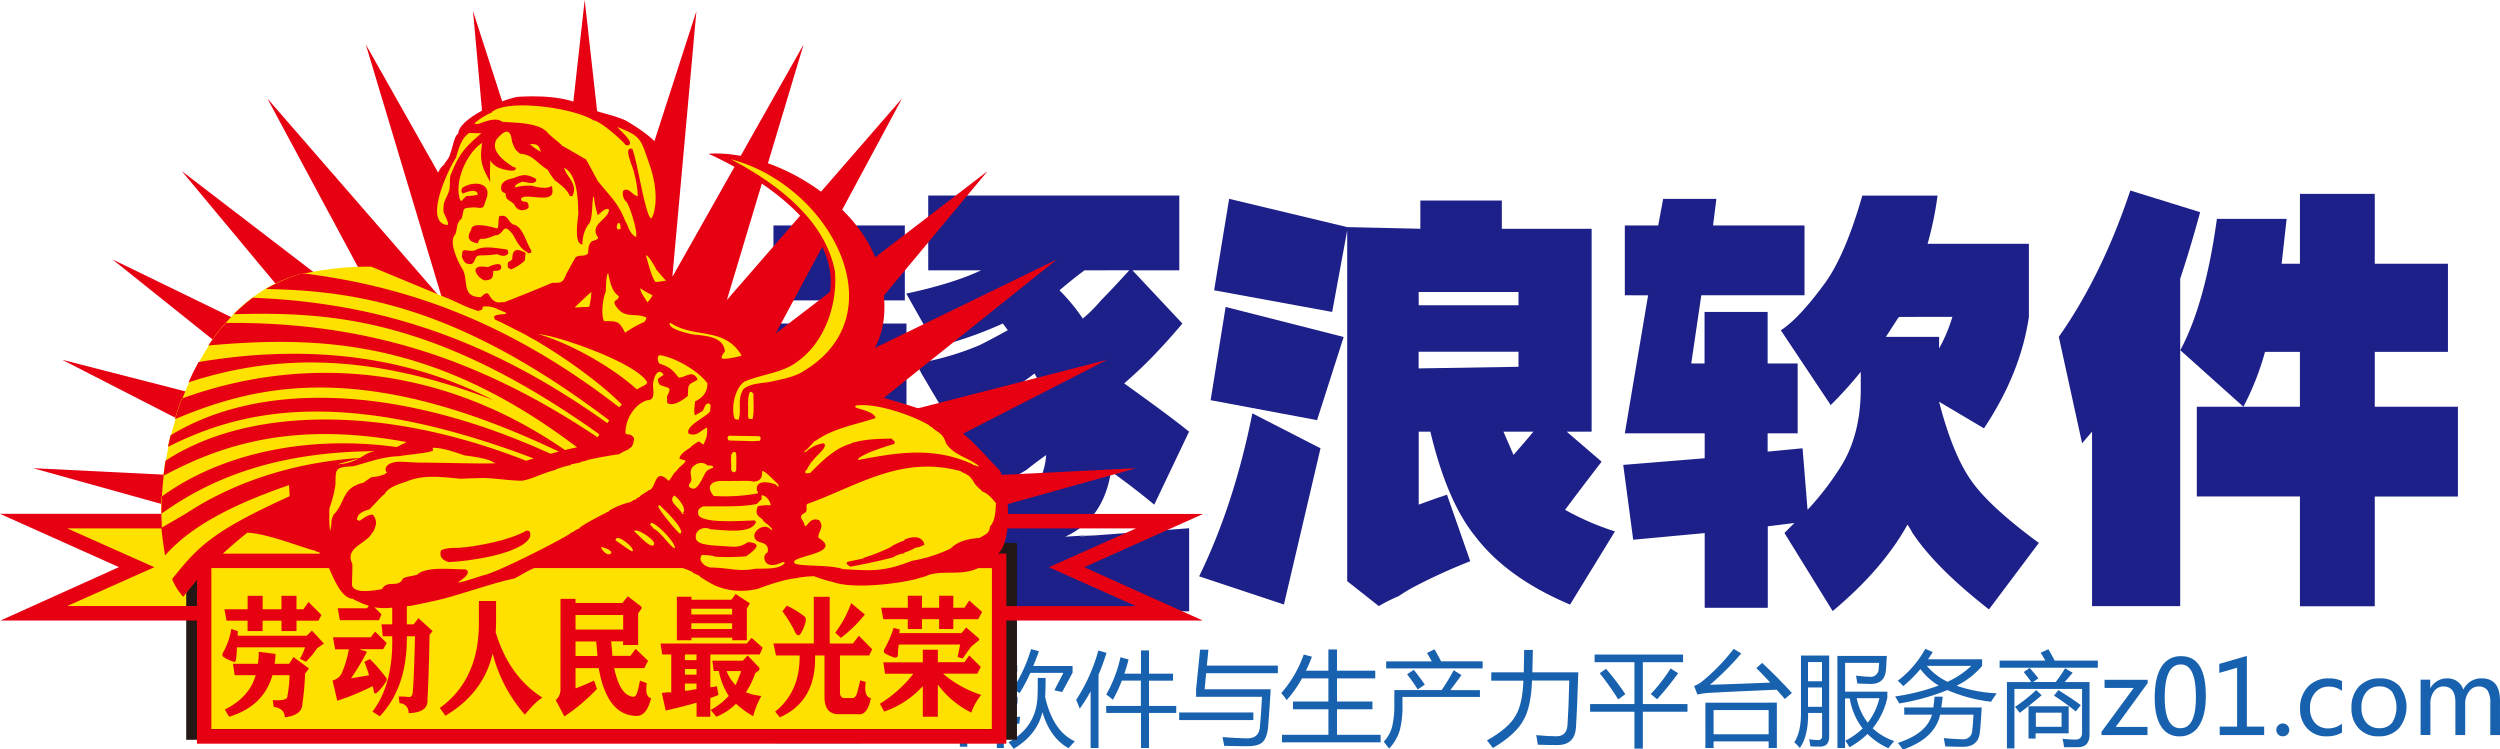 <svg xmlns="http://www.w3.org/2000/svg" viewBox="0 0 832.23 249.47"><defs><style>.cls-1{fill:#1d2088;}.cls-2{fill:#1861ae;}.cls-3,.cls-6{fill:#e60012;}.cls-3,.cls-4{fill-rule:evenodd;}.cls-4{fill:#ffe100;}.cls-5{fill:none;stroke:#231815;stroke-miterlimit:22.93;stroke-width:11.94px;}</style></defs><title>资源 8</title><g id="图层_2" data-name="图层 2"><g id="z01"><g id="css4"><path class="cls-1" d="M301.21,100H257.48V75.06h43.73Zm.55,60.89a16.51,16.51,0,0,0,5,10.52q8.3,8.3,31.55,8.3,8.3-.55,26-1.66-18.27,1.66,31.55-2.21v27.68H318.92q-19.92,0-33.21-13.28L268,203.48l-10-37.09,17.72-16.61v-15.5H257.48V107.71h44.28Zm15.5,8.3q25.45-.55,29.34-10.52a22.94,22.94,0,0,0,1.66-7.19q-3.88,2.78-6.64,5-5.54,3.32-11.07,6.09l-23.8-17.71q19.37-5,24.91-7.75a127.12,127.12,0,0,0,14.39-10,24.3,24.3,0,0,1-1.66-2.77q-6.64,5-11.07,7.75a93.15,93.15,0,0,1-17.72,7.2l-8.85-14.95L305.08,121a94.78,94.78,0,0,0,21-6.09q4.43-2.21,9.41-5l-1.66-2.21a132,132,0,0,1-22.14,7.75l-10-17.71q15.49-3.32,24.91-7.75H309V65.09h83.58V90H377l16.61,17.71q-6.09,7.2-11.62,12.73-3.32,3.32-7.75,7.2,15.49,11.08,21.59,16.05L384.24,168q-6.64-5.53-14.39-11.07Q366,181.34,338.3,181.89ZM361,90q-4.44,3.32-8.3,6.64a62.09,62.09,0,0,1,7.75,9.41,47.1,47.1,0,0,0,6.09-6.09q3.32-3.32,9.41-10Z"/><path class="cls-1" d="M399.18,191.85q11.63-23.79,17.72-54.25l22.69,11.63-12.18,52ZM408,102.18l39.3,10-8.86,27.68-35.43-6.64ZM521,169.71a88.9,88.9,0,0,0,16.61,7.19l-14.95,24.36q-21-8.86-31.55-22.7-9.42-11.62-14.95-34.87h-3.88V168q4.43-1.66,9.41-3.32l7.75,22.14a189.2,189.2,0,0,0-18.27,8.3,52.74,52.74,0,0,0-5.54,3.32,55,55,0,0,0-6.64,3.32l-10.52-8.3V76.72l-5,27.12-39.3-7.2,5-30.45,39.3,9.41,24.35.55V66.75h27.13v9.41h29.89v67.53h-8.3l11.62,10Q525.94,163.08,521,169.71Zm-48.71-68.09h33.21V97.2H472.25Zm33.21,20.48v-5H472.25v5.54Zm-1.66,29.34q3.87-4.43,6.64-7.75h-10Z"/><path class="cls-1" d="M540.89,98.3V75.06H552l1.66-8.86h17.71l-1.11,8.86h30.45V98.3H566.35L563,121h4.43V103.84h21V121h10v23.25h-10v6.09l11.63-1.11,1.66,20.48a93.89,93.89,0,0,0,11.07-14.39q6.64-10.51,6.64-26v-5.54a135.08,135.08,0,0,1-10,11.07l-16.61-24.91q6.09-3.87,14.95-16.05,6.64-9.41,12.18-28.78H645a114.24,114.24,0,0,1-3.32,16.05H675.4V105.5q-2.78,18.83-14.95,37.09l-14.95-8.86q4.43,17.16,10.52,26t22.7,21l-16.61,22.14q-17.72-13.84-25.46-25.46a28,28,0,0,0-1.66-2.77q-8.3,14.94-24.91,28.78l-16.06-26,3.32-3.32-8.86,1.11v27.12h-21V177.46l-23.8,2.21-3.32-24.91,27.12-2.21v-8.3H540.89l7.75-45.94Zm91.34,7.2-.55.55q3.32-5-3.88,6.09h17.71V116a52.82,52.82,0,0,0,4.43-10.52Z"/><path class="cls-1" d="M732.41,70.63q-3.32,12.18-6.64,22.14v109H696.43V143.69l-3.32,3.87-7.75-35.43q14.39-20.47,23.8-48.71Zm-1.11,94.65V135.39h34.32V117.13H754a90.32,90.32,0,0,1-7.19,18.27l-21-18.82q8.3-15.49,12.18-43.73H761.2l-1.66,14.94h6.09V64.54h24.91V87.79h24.36v29.34H790.54v18.27h27.68v29.89H790.54v36.53H765.63V165.28Z"/></g><g id="css3"><path class="cls-2" d="M289.2,241q-1.1,1.37-1.8,2.4a29.39,29.39,0,0,1-5.63-3.46v1.83h-8v3.46h13v2.17H258.28V245.2h13v-3.46h-8.06v-1.81a37.37,37.37,0,0,1-5.53,3.85,21.73,21.73,0,0,0-1.73-2.1,31.78,31.78,0,0,0,8.88-6.33h-8.51v-2.17H263V222h-5.6v-2.16H263v-3.6h2.5v3.6h14.29v-3.6h2.5v3.6h5.6V222h-5.6v11.16h6.53v2.17H280A24.09,24.09,0,0,0,289.2,241Zm-17.89-4.56h2.5v3.23h7.63a30,30,0,0,1-4.35-4.3h-9.18a43.73,43.73,0,0,1-4.33,4.3h7.73Zm-5.83-12.06h14.29V222H265.48Zm0,4.4h14.29v-2.33H265.48Zm0,4.43h14.29v-2.36H265.48Z"/><path class="cls-2" d="M289.73,235.17a45.52,45.52,0,0,0,5.43-13.76h-4.33v-2.2h11.83v2.2h-5.28a59.1,59.1,0,0,1-2.1,7.33h6.08v17h-2.2V243.5h-3.67v3.16h-2.2V233.46q-.88,1.83-1.9,3.51A15.35,15.35,0,0,0,289.73,235.17Zm9.43-4.3h-3.67v10.49h3.67Zm19.79,2v-1.57h-4.83v13.39h5.43v-9.6H322v13.49h-2.47v-1.5H303.82v-12h2.47v9.6h5.36V231.28h-7.23V220h2.47v8.83h4.77V216.58h2.47v12.29h4.83v-8.79h2.47v12.76Z"/><path class="cls-2" d="M327.78,232h4.06v-6.73h2.33V232h4.56v2.2h-4.56v5q2.79-.32,5.43-.65c-.11.84-.19,1.62-.23,2.33q-2.47.27-5.2.6v7.53h-2.33V241.8l-7.19.93-.3-2.5q3.87-.37,7.5-.75v-5.28h-6.56v-2.1q1.85-4.7,3.13-8.5h-3.53v-2.2h4.25q.93-3,1.45-5.33l2.67.53q-.78,2.43-1.58,4.8h6.95v2.2h-7.7Q329.39,227.94,327.78,232Zm17.69-6.33h2.6q0,3.46-.14,6.4,2.62,11.39,9.86,14.69l-2.1,2.3q-6.07-3.36-8.68-12-1.78,7.55-9.58,12.21c-.51-.73-1.08-1.47-1.7-2.2q9.1-5,9.63-14.86Q345.47,230.18,345.47,225.68Zm-8.33,3.67a49.85,49.85,0,0,0,6.09-13.26l2.63.7q-.92,2.6-1.9,4.93h13.09v2.23l-3.46,6.43-2.6-.57,3-5.8H343a59.32,59.32,0,0,1-3.57,6.73Q338.44,230.11,337.14,229.34Z"/><path class="cls-2" d="M358.23,233a57.89,57.89,0,0,0,7.4-16.46l2.73.8q-1.23,3.88-2.67,7.28V249h-2.63V230.13a49.5,49.5,0,0,1-3.63,5.78A28.82,28.82,0,0,0,358.23,233Zm10,2h11.56v-8.43h-6.34a45.07,45.07,0,0,1-3,6.4,16.24,16.24,0,0,0-2.2-1.76A44,44,0,0,0,373,218.78l2.7.77q-.65,2.48-1.4,4.7h5.53v-7.73h2.67v7.73h8v2.33h-8V235h9.06v2.33h-9.06V249h-2.67V237.34H368.26Z"/><path class="cls-2" d="M392.54,237.17h24.69v2.53H392.54Zm5.63-5.2v-2.53l1.33-13.16h2.77l-.52,5.3h23.64v2.53H401.52l-.51,5.33h22q-.4,7-.9,13-.47,3.53-2,4.77t-5,1.2q-3.28,0-7.58-.13-.2-1.13-.57-2.9,5.07.37,7.56.4,4.46.3,4.86-3.5.44-4.43.73-10.33Z"/><path class="cls-2" d="M426.76,244.6h15.46v-8.5H430.42v-2.57h11.79v-7.7h-8.79a39.83,39.83,0,0,1-5.1,7.23,18.53,18.53,0,0,0-1.8-2.33A38.77,38.77,0,0,0,434,217.88l2.73.73q-.88,2.43-2,4.66h7.48v-7.06h2.87v7.06h12.73v2.57H445.08v7.7h11.79v2.57H445.08v8.5H459.6v2.5H426.76Z"/><path class="cls-2" d="M464.17,229.71h15.76q2.25-3.31,4-6.6l2.57,1.63q-1.76,2.48-3.7,5h9.86V232H466.87v2.33a31.91,31.91,0,0,1-.9,8.79,15.24,15.24,0,0,1-3.53,6.06q-.87-1.07-1.8-2.26A11.8,11.8,0,0,0,463.4,242a30.17,30.17,0,0,0,.76-7.66Zm-2.73-9.53h15.21q-.73-1.37-1.61-2.8l2.47-1.23q1.08,1.77,2.21,4h13.84v2.36H461.44Zm7,4.26,2.2-1.47q2.07,2.6,3.67,4.93l-2.36,1.63A55.11,55.11,0,0,0,468.4,224.45Z"/><path class="cls-2" d="M496.45,223.81h10.8q.1-3.67.13-7.46h2.9q-.07,3.53-.17,7.46H525.4q-.4,13-.77,18.42-.43,5.73-6.13,5.8-2.73,0-6.6-.13c-.09-.87-.26-1.92-.5-3.17h.1q4.33.4,6.73.37,3.23-.07,3.57-3.56.4-6,.6-15H510q-.3,8.68-2.77,13.06Q504.65,244.47,497,249q-.93-1.2-2-2.53,7.23-4.06,9.49-8.19,2.35-3.75,2.63-11.69h-10.7Z"/><path class="cls-2" d="M529.33,234.37h14.76V220.45H530.83v-2.57h29.45v2.57H546.89v13.93h14.86v2.56H546.89V249.2h-2.8V236.94H529.33Zm3.2-10.26,2.1-1.47a87.46,87.46,0,0,1,6.43,8.43l-2.36,1.76A93.56,93.56,0,0,0,532.53,224.11Zm17,6.93a54.48,54.48,0,0,0,6.6-8.53l2.5,1.6a93.76,93.76,0,0,1-7,8.66Z"/><path class="cls-2" d="M586.6,220.68q5.23,4.86,9.9,10l-2.36,2q-1.33-1.56-2.7-3.08-15,.63-22.85,1.08a22.49,22.49,0,0,0-3.53.53l-1.1-2.87a9.69,9.69,0,0,0,2.76-1.57A66.58,66.58,0,0,0,577.14,216l2.5,1.53a88.88,88.88,0,0,1-10.43,10.43q10.21-.32,20.09-.73-2.28-2.48-4.63-4.83Zm4.9,13.22V249h-2.73v-2.2H570.44V249h-2.73V233.91Zm-2.73,2.47H570.44v8.06h18.32Z"/><path class="cls-2" d="M599.53,218.22h9.39v27q0,3.33-3.1,3.33-1.7,0-3.16-.1-.14-1-.4-2.37a19.27,19.27,0,0,0,2.93.27,1.21,1.21,0,0,0,1.37-1.37v-7.66h-4.66Q602,245,599.13,249a11.2,11.2,0,0,0-1.83-1.87q2.23-3.43,2.23-9.73Zm7,2.17h-4.66v6.4h4.66Zm-4.66,14.89h4.66v-6.43h-4.66Zm9.79-16.92h16.46q-.17,2.7-.27,4.26-.27,5.16-5.26,5.06l-4.3-.13q-.2-1.3-.43-2.63,2.47.3,4.43.37a2.66,2.66,0,0,0,3.1-2.73q.1-.87.17-1.9H614.22v9.6h14.06v2a24.35,24.35,0,0,1-4.88,10.18,19.93,19.93,0,0,0,7.15,4.25q-1.13,1.33-1.93,2.4a24.18,24.18,0,0,1-6.95-4.76,27.75,27.75,0,0,1-6,4.43q-.63-1.1-1.37-2.2a23.17,23.17,0,0,0,5.75-4.06,22.31,22.31,0,0,1-4.28-10h-1.57V249h-2.53Zm14,14.06h-7.58a19.7,19.7,0,0,0,3.68,8.16A21.07,21.07,0,0,0,625.64,232.41Z"/><path class="cls-2" d="M640.9,216l2.5,1.07q-.75,1.23-1.57,2.4h18v2.23a27,27,0,0,1-8.48,6.58,48.06,48.06,0,0,0,13.34,2.52q-1.07,1.5-1.87,2.8a50.44,50.44,0,0,1-14.56-3.88,73.21,73.21,0,0,1-16,4.45q-.57-1-1.37-2.33a71.13,71.13,0,0,0,14.49-3.63,20.51,20.51,0,0,1-6.08-5.48,46.13,46.13,0,0,1-5.71,5.68q-1-1.07-1.83-1.8A33.16,33.16,0,0,0,640.9,216Zm-7,19.52h9.7q.23-1.62.4-3.6h2.7q-.21,2-.45,3.6h13.44q-.33,6-.63,8.36-.53,4.7-5.6,4.73-2,0-5.9-.13-.2-1.23-.5-2.76,3.83.33,6.33.37a2.88,2.88,0,0,0,3.13-2.86q.3-2.5.43-5.33H645.85q-1.77,8-12.41,11.63-.77-1.1-1.63-2.23,9.56-3.1,11.33-9.39h-9.23Zm22.39-13.86H641.42a20.85,20.85,0,0,0,6.9,5.3A29.16,29.16,0,0,0,656.29,221.61Z"/><path class="cls-2" d="M665.66,219.92h15.21q-.64-1.18-1.55-2.63l2.57-1.17q1,1.72,2.1,3.8h14.36v2.36H665.66Zm2.43,7.13h8.09q-1.15-1.68-2.5-3.33l2-1.37q1.6,1.87,2.9,3.46l-1.8,1.23h7.56a43.31,43.31,0,0,0,3.1-4.56l2.53,1.47q-1.58,1.88-2.67,3.1h8.29V244.5q0,4.2-3.83,4.23-2.07,0-4.66,0a25.4,25.4,0,0,0-.5-2.8q2.63.26,4.33.27,2.17,0,2.17-2.4V229.34H670.59v19.79h-2.5Zm9.76,2.67,1.8,1.73q-3.9,3.33-7.3,5.86a22.5,22.5,0,0,0-1.57-2A53.34,53.34,0,0,0,677.85,229.71Zm-2.57,16.13V235.11h13.36v9h-11v1.77Zm11-3.9v-4.7h-8.56v4.7Zm-2.53-10.39,1.47-1.83q4.94,3.1,7.46,5l-1.67,2.1A84.84,84.84,0,0,0,683.71,231.54Z"/><path class="cls-2" d="M714.88,244.69H699.58V243.6L710.3,229h-9.71v-2.7h14.36v1.07L704.3,242h10.58Z"/><path class="cls-2" d="M717.29,232.29q0-6.83,2.26-10.34a7.34,7.34,0,0,1,6.56-3.51q8.19,0,8.19,13.22,0,6.53-2.31,10a7.35,7.35,0,0,1-6.47,3.46,6.88,6.88,0,0,1-6.09-3.28Q717.29,238.56,717.29,232.29Zm3.33-.15q0,10.28,5.21,10.28T731,232q0-10.81-5-10.81Q720.62,221.16,720.62,232.14Z"/><path class="cls-2" d="M753.72,244.69H738.93v-2.81h5.78V222.28L738.78,224v-3l9.18-2.66v23.54h5.76Z"/><path class="cls-2" d="M757.77,243a2.06,2.06,0,0,1,.61-1.52,2.16,2.16,0,0,1,3.7,1.52,2,2,0,0,1-.61,1.49,2.11,2.11,0,0,1-1.57.62,2.1,2.1,0,0,1-2.13-2.12Z"/><path class="cls-2" d="M779.64,243.85a9.75,9.75,0,0,1-5.1,1.27,8.44,8.44,0,0,1-6.43-2.57,9.27,9.27,0,0,1-2.43-6.65,10.19,10.19,0,0,1,2.62-7.3,9.21,9.21,0,0,1,7-2.77,9.59,9.59,0,0,1,4.33.9V230a7.14,7.14,0,0,0-4.33-1.43,5.86,5.86,0,0,0-4.55,1.94,7.41,7.41,0,0,0-1.76,5.17,7.08,7.08,0,0,0,1.66,5,5.79,5.79,0,0,0,4.47,1.8,7.42,7.42,0,0,0,4.5-1.57Z"/><path class="cls-2" d="M782.79,235.67a9.94,9.94,0,0,1,2.55-7.2,9.16,9.16,0,0,1,6.91-2.64,8.43,8.43,0,0,1,6.5,2.54,11.37,11.37,0,0,1-.16,14.07,8.8,8.8,0,0,1-6.75,2.68,8.67,8.67,0,0,1-6.6-2.6A9.54,9.54,0,0,1,782.79,235.67Zm3.33-.1a7.33,7.33,0,0,0,1.61,5,5.46,5.46,0,0,0,4.32,1.83,5.18,5.18,0,0,0,4.26-1.79,9.79,9.79,0,0,0,0-10.3,5.18,5.18,0,0,0-4.26-1.8,5.38,5.38,0,0,0-4.34,1.88A7.75,7.75,0,0,0,786.12,235.57Z"/><path class="cls-2" d="M832.23,244.69H829V234.11a7.52,7.52,0,0,0-.93-4.29,3.53,3.53,0,0,0-3.07-1.29,3.78,3.78,0,0,0-3.08,1.68,6.37,6.37,0,0,0-1.28,4v10.49h-3.26V233.77q0-5.25-4-5.25a3.73,3.73,0,0,0-3.09,1.6,6.51,6.51,0,0,0-1.23,4.08v10.48h-3.26V226.26H809v2.92H809a6.28,6.28,0,0,1,5.75-3.35,5.45,5.45,0,0,1,3.26,1,5.23,5.23,0,0,1,2,2.75,6.59,6.59,0,0,1,6.13-3.76q6.08,0,6.08,7.5Z"/></g><polygon class="cls-3" points="157.46 3.71 184.79 88.29 194.64 0 204.5 88.29 231.83 3.71 223.82 92.18 267.52 14.78 241.97 99.87 300.28 32.77 258.22 111.03 328.77 56.96 271.91 125.21 351.85 86.35 282.49 141.85 368.58 119.77 289.52 160.27 378.29 155.85 291.61 180.03 204.92 204.2 201.72 184.5 201.65 184.04 201.31 183.15 201.15 182.72 200.65 181.92 200.4 181.53 199.74 180.85 199.42 180.51 198.64 179.98 198.26 179.71 197.39 179.34 196.97 179.16 196.04 178.97 195.59 178.88 194.64 178.88 193.7 178.88 193.24 178.97 192.32 179.16 191.89 179.34 191.02 179.71 190.64 179.98 189.86 180.51 189.54 180.85 188.88 181.53 188.64 181.92 188.13 182.72 187.97 183.15 187.63 184.04 187.56 184.5 184.36 204.2 97.68 180.03 10.99 155.85 99.76 160.27 20.7 119.77 106.8 141.85 37.43 86.35 117.37 125.21 60.51 56.96 131.06 111.03 89 32.78 147.31 99.87 121.76 14.78 165.46 92.18 157.46 3.71"/><polygon class="cls-4" points="11.07 173.49 85.59 173.49 85.59 204.15 11.07 204.15 45.5 188.82 11.07 173.49"/><rect class="cls-5" x="67.96" y="186.7" width="264.61" height="53.6"/><path class="cls-4" d="M68.18,176.43,332.35,186.7a.22.22,0,0,1,.22.21V242.5a.22.22,0,0,1-.22.21H68.18a.22.22,0,0,1-.22-.21V186.91C68,186.79,68.05,176.43,68.18,176.43Z"/><path class="cls-4" d="M101.61,91a99.1,99.1,0,0,1,22-2.22l35.92,14.89s-.49-1.84.43-2.5,3.25-.15,3.78.1,11.66,4,11.6,4.88c0,.51-3.47,1-6.33.9a24,24,0,0,1-3.71-.64c12.7,6.85,44.46,22.08,45.12,27.54.84,6.94-7.36,13-7.36,13l-16.61,4.42s-13.88,5.47-17.46,5.47H135.35l-11.57,7.78-9.67,8.62-2.31,7.57a14.93,14.93,0,0,1-6.73-2.31c-4-2.31-15.77-3.58-15.77-3.58L78.15,178.1S67.22,188,66,189.67s-5,8.62-5,8.62c-4.46-5.61-6.84-14.52-7.25-24.8,0-.8,0-1.62,0-2.44,0-2.42.08-4.9.26-7.43.21-3,.55-6.15,1.05-9.27a109.13,109.13,0,0,1,6.54-23.89C68.78,112.7,81.71,95.12,101.61,91Z"/><path class="cls-4" d="M182.91,114.52a18,18,0,0,0-4.44-.62c-.78-.39-1-.47-1.13-1.48-4.44-1.27-7.61-5.2-12.24-6.89l.07,0,.34-.12,2.17-.6-2.17.6-.41.15.41-.15,2.17-.6.36-2.05-.36,2.05.36-2.05-2.9-1.57,2.9,1.57-2.9-1.57h-4.34s-.15,2.9-3.53.73c-8.91-3.47-8.57-10.49-12.43-19.58-.14-1.52-6.57-12.82-2.63-10.85,0-1.81-.62-4.2,2.31-4.2,0-2.51,1.52-10.67,3.61-11.68.71-1.42,1.92-2.23,2.19-4,.72-1.39,1.27-5.88,2.66-6.51,0-4.9,13.92-11.15,19.32-12,7.11-.39,15.77.55,22,4.27,4.32,1.89,8.77,1.68,13.08,3.61,2,1.12,3.91,2.25,5.86,3.43v.18C225.5,52.75,219.95,63,218,74.48c-.3,5.71-2,8,.22,13.44h.3c0,.72,2.91,3.4,3.71,4.2l.89,2a25,25,0,0,0-3.09.65,2.7,2.7,0,0,0,.59,2.84c1.39,3.35,2,9.17,5.68,10.4,1.66,0,4.62,1.49,6.81,2,.92-.91,8.16,2.42,9.13,2.66v.18c3.42,1.66,4.92,3.78,7.64,5.81v.18c2.31.35,8.75,1.29,10.06,3.52,9.33-3.12,15.34-15.68,16.92-24.57,5-28.23-38.15-45.73-37.73-45.75,22.33-1.48,47.75,18.49,52.64,41.14,3.07,14.23-3.14,25.08-17.72,34.69.59,1.86.52.63,2.45,1.71,9.6,2.5,24,6.14,33.34,9.43,2.76,1.61,4.66,2.24,7.1,4.68,5.48,3.42,9.12,8.6,13.76,13.24,3.34,5.73,4.75,23-.75,26.84-1.37,1.65-5.62,4.58-7.87,5-4.43,2.21-8.08-.59-13,.89-.41.41-6,1.69-6,2.13a24,24,0,0,0-4.74,1.24c-1.72.3-3.43.59-5.15.95-4.35-.26-11.84,0-15.69-1.89a50.32,50.32,0,0,1-6.51-2,40.31,40.31,0,0,0-13.38,2.21v.18c-5.94,1.58-12.5,3.15-18.41,1v-.18c-2.23-1.11-3.8-1.12-6-2.53v-.18c-.83-.41-1.6-.77-2.37-1.12v-.18c-5.81-2.9-9.78-2.13-16.28-2.13-11.38,0-23-1.1-34.41-1-2.94.45-6.28,2.82-9.06,4.2-9.34,1.75-27.7,9.8-37.94,9.8-6.75,1.15-9.83.44-15.45-2.37v-.18c-6.07,0-5.67-14.08-8.61-15v-.24A10.52,10.52,0,0,0,108,182v-.18c-5.4-1.35-18.17-7-25.16-7.37-7.46,6-15.89,16.17-21.88,24.2a20.24,20.24,0,0,1-3.67-5.95c8.78-10.91,13.28-15.82,39.13-27.58l-.2-3.7C71,170.17,60.94,178.21,54.94,184.88a66.19,66.19,0,0,1-1.08-8c15.59-12.9,38.43-22.54,65.81-24.36l3.38-1.93,1.31-.2h-.07l0-.13c-34.6.33-55.69,10.16-70.64,20.8,0-1.86,0-3.77.14-5.72,18-13.17,46.11-20.82,78.21-16.45,1.29-.67,2.32-1.22,3.33-1.64-39.71-7.44-63.64,2-81,11.2q.29-2.47.7-5c26.06-17.22,70.7-19.46,120,0l2.55-.76c-65.26-24.82-98.94-15.31-121.72-3.88.26-1.28.55-2.56.86-3.84,29-17.74,74.91-17.34,126.44,6.15l2.75-.72c-63.67-30.41-99.51-22.82-127.73-10.79q1-3.47,2.3-6.87c35.54-13,82.34-14,127.51,17.15q2-.49,4-.93c-47.53-36-85.83-37.14-122.68-33.89a69.73,69.73,0,0,1,5.75-7.58c47-.45,85,12.05,123.83,38.09.17-.32.37-.66.59-1-55-39.18-90.26-40.77-121.72-40a56.23,56.23,0,0,1,6.31-5.48c44.68,1.74,81.12,15.39,118,41.72.25-.32.49-.62.71-.89C152.45,101.76,118.39,96.7,88.53,96.16A48.75,48.75,0,0,1,100.83,91c39.93,4.93,72.8,19.52,105.22,44.72.28-.31.58-.62.87-.92C195.62,125.33,189.76,119.45,182.91,114.52Z"/><path class="cls-6" d="M164.15,133.19c-28.9-14.93-62.19-18.73-98.06-12.67q-1.81,3.29-3.34,6.76C90.65,118.16,122.2,117,164.15,133.19Z"/><path class="cls-6" d="M223,91.23a10.43,10.43,0,0,0,.77.89,1,1,0,0,0-.41-.89Z"/><path class="cls-6" d="M400.53,171.08H335.58c-.05-5.75-1.16-11.69-2.81-14.51-4.64-4.64-9.56-10.84-15-14.26-2.44-2.44-4.34-3.07-7.1-4.68-9.38-3.28-18.63-5.9-28.23-8.4-1.93-1.08-1.86.15-2.45-1.71,14.58-9.6,16.2-22,13.12-36.22-4.89-22.65-34.9-41.6-57.23-40.12-.42,0,45.28,18.8,40.28,47-1.57,8.89-6.56,19.91-15.89,23-1.31-2.22-8-3.67-10.32-4V117c-2.72-2-4.21-4.67-7.64-6.33v-.18c-1-.24-6.42-2.81-7.34-1.89a34.69,34.69,0,0,0-6-1.18c-3.68-1.23-5.83-6.54-7.22-9.89a2.7,2.7,0,0,1-.59-2.84,33.31,33.31,0,0,1,3.61-.65l-.89-2c-.8-.8-3.2-3.48-3.2-4.2h-.3c-4.53-11.26,4-23.33,1.89-33.74-1.06-5.16-6.54-9.64-14-14-4.31-1.94-8.76-2.49-13.08-4.38-6.24-3.72-15.67-3.89-22.79-3.49-5.4.84-19.83,7.35-19.83,12.25-1.4.64-1.94,5.12-2.66,6.51-.27,1.73-1.48,2.54-2.19,4-2.09,1-4.38,8.92-4.38,11.42-2.92,0-2.31,2.39-2.31,4.2-3.94-2,2.48,9.33,2.63,10.85,2.89,6.81,1.53,13.38,5.66,17.74.94.39,12,6.72,11.31,2.89a8.57,8.57,0,0,1,5.45,1.05c5.7,2.08,0,.9-1.54,2.14a1.13,1.13,0,0,0,.39,1.18c12.49,5.21,31.83,17.92,42.08,28.21-.3.3-.59.6-.87.92C173.63,110.48,140.76,95.88,100.83,91a48.75,48.75,0,0,0-12.3,5.21c29.86.55,63.93,5.6,114.32,43.74-.22.27-.46.57-.71.89-36.85-26.33-73.29-40-118-41.72a56.23,56.23,0,0,0-6.31,5.48c31.46-.81,66.7.78,121.72,40-.22.36-.42.7-.59,1-38.79-26-76.87-38.54-123.83-38.09A69.73,69.73,0,0,0,69.4,115c36.85-3.25,75.15-2.11,122.68,33.89q-2,.45-4,.93c-45.18-31.1-92-30.18-127.51-17.15q-1.27,3.4-2.3,6.87c28.22-12,64.06-19.61,127.73,10.79l-2.75.72c-51.53-23.49-97.4-23.89-126.44-6.15-.31,1.28-.6,2.56-.86,3.84,22.77-11.44,56.46-20.94,121.72,3.88l-2.55.76c-49.33-19.41-94-17.17-120,0q-.41,2.51-.7,5c17.33-9.19,41.25-18.64,81-11.2-1,.42-2,1-3.33,1.64-32.11-4.37-60.18,3.28-78.21,16.45-.1,1.94-.15,3.85-.14,5.72,14.95-10.64,36-20.47,70.64-20.8l0,.13h.07c-1.85.25-3.06,1.2-4.68,2.13-23.13,1.54-43,8.65-58,18.6l-7.91,4.59c-.05-1.54-.05-3.06-.1-4.59H0l39.6,17.74L.18,206.56H65.55v41H335v-41h65.37l-39.42-17.74ZM291.46,139.17c-.36-2.06-4.95-2.8-6.69-3.55V135a9.31,9.31,0,0,1,1.2-.11c-.41,0-.82.06-1.2.11l1.25-.11c7-.38,17.75,3.44,23.32,6.68v.18a4,4,0,0,0,.47.18v.18h.3c2.14,2.14,3.64,1.76,4.79,5.39,2.54,4.06,7.11,4.66,10.83,7.52a.89.89,0,0,0-.06.41,3.57,3.57,0,0,0-1.78-.65v-.18c-13-6-24.94-4-38.19-1.47-.56-.45,2-2.4,12.09-5.39a2.84,2.84,0,0,1,.06-.71L296.78,146c-5.09.1-8.59.17-13.32,1.48v.18c-5.34,1.25-10.07,6.1-13.79,9.83-.58,0-1,.06-1.48.06-.16-.31-.15-1.07.3-1.07a27.63,27.63,0,0,1,1.78-2.9h.18c.69-1.5,5.61-4.94,3.73-6a10.34,10.34,0,0,0-5.68,2.66c-.19.25-.83.21-.83.47v-.24a13.06,13.06,0,0,1,1.18-1.12h0l2-2.16h0c.2-.35.58-.41.88-.62v0C277.89,142.41,284.65,141.44,291.46,139.17ZM247.72,127.1c5.65-2.57,13-2.88,18-6.94,9-6.47,13.15-19.18,12.22-29.85C274.58,72.8,258.09,60.79,243.27,53c33,8.62,56,51.64,24.14,70.59l0,0a.12.12,0,0,0-.07.09c-3.13,1.85-6.81,2.51-10.31,3.29-3.18.71-7.1.47-9.53,2.55-2.14,3.37-.64,6.47-1.54,10.06-.53.35-1.18-.12-1.42-.18C243.33,135.83,244.52,129.49,247.72,127.1ZM249,180.48c-3,1.92-4.1,1.52-7.75,1.36-1.85-.18-8.43-.22-9.17-1.89h-.18c-1.29-3,1.92-5.11,4.68-3.73,3.32.05,13.63,1.89,15.09-2.49-.18-.18-.3-.36-.41-.47-3.46,0-17.18,1.22-18.76-1.83-.41-1.84.24-2.13,1.42-2.84,6.11-.19,12,.37,18-.83.53-.53,1.07-1.07,1.6-1.54v-1.36c1.3,0,2.72,1.48,3.08,3.37a14,14,0,0,0-4.32.3c-1.59,3.7,1.83,3.66,1.83,5h.24c0,.47,2.25,1.42,2.25,2.37v-.24h.18a7.18,7.18,0,0,0,.3.83,1,1,0,0,1-.71-.42c-2.4-2.4-7.53,1.88-4.14,4.14,1.48.59,3.91.71,3.31,3.67-1.84.92-1.19,3.77.74,4.13,2.68.5,4.34-1.51,5-.67-1.66,2.38-7.15,1.85-9.92,2-5.46,1.09-9.26-.41-14.68-.41-1.73-.11-4.66-2.16-3-4.2.86,0,3.75.17,4.38.59a75.43,75.43,0,0,0,10.3-.12C250.14,183.83,254.84,180.85,249,180.48ZM232,154.43a3.12,3.12,0,0,1,3.33.36c.68.55,1.89-.36,2.11.89,0,.16-2,.38-2.79,2-.92,1.84-2.41,5.15-3.89,5-1.65-.23-1.67-1.23-1.1-1.84C231.28,159.16,228,156.42,232,154.43ZM249,135.17c0-2.73.26-6.33,1.82-4-.05,2.27.32,6.38-.35,8.4l-1.24-.18a3.85,3.85,0,0,1-.18-1.72c0-.25,0-1.08,0-2.09,0-.29,0-.58,0-.87a13,13,0,0,1,.06-1.54l-.06,1.54Zm3.59,10c.59.18.89.71.3,1.6-.77,0-1.48.06-2.19.12-2.72-.12-5.39-.18-8.05-.24-.77-.77-.41-1.06-.06-1.6C245.88,145.09,249.2,145.15,252.57,145.21ZM243.4,155l.06-1.65a15.13,15.13,0,0,0-.06,1.64,19.15,19.15,0,0,1,0-2.85c-.05-.45-.15-1,.08-1a6.62,6.62,0,0,0-.05.79c.17-1.15.58-1.89,1.53-1.26.3.59.12,4.74.12,6-.83,1.18-1.6.12-1.66-.3a4,4,0,0,1-.05-1.18S243.4,155.07,243.4,155Zm7.28,5.34c1.66-.12,2.78-.53,3-2.49a6.48,6.48,0,0,1,.06-1.07,1.48,1.48,0,0,1,.47.06.72.72,0,0,1-.08.3l.08-.12c.88,0,3.77,3.33,4.68,4,.36.36.24.77.3,1.12l-.95-.77a4.5,4.5,0,0,1,.65.24c-2.39-1.19-7.69-2.25-6.87,1.89h.18l.18.71a59.43,59.43,0,0,1-14.8.89c-3-3.58-.15-5.06,2.72-5C247.12,160.18,250.2,159.89,250.68,160.36ZM222.92,107.5h.3c7.94,5.29,18,1.17,23.68,10.89a26,26,0,0,1-5.86,1.06l-.83-.18c0-1.12.71-1.66,1.12-2.31-.51-5.09-6.86-5.19-11-5.68C228.6,110.82,222.5,109.63,222.92,107.5Zm-4.32-17.64c1,1.21,2,2.42,3.14,3.55a30.29,30.29,0,0,1-3.49.47C217,92.67,215.56,86.75,215,85,216,85,217.88,88.62,218.59,89.87ZM206,98.57c0,1.62-1.86,1-1.36,2.66,2.94,5.4,6.82,2.61,10.6,4.5a3.58,3.58,0,0,1-.71,1.42,36.72,36.72,0,0,0-6.45,3.61c-1.95-3.9-2.55-3.85-7-3.85-1.11-2.22-.36-7.93.59-9.83.06-1.42.06-5.5.77-6.21C203,93.41,203.61,97.1,206,98.57Zm-.42-24.14a2.59,2.59,0,0,1,.59-.25,3.51,3.51,0,0,1,.41,2l-.84.24C204.91,75.72,205.51,74.79,205.63,74.43Zm7.58,21.47a21.43,21.43,0,0,0,4.08,2.37,9,9,0,0,1-1.72,2.37C214.75,99.34,212.91,96.91,213.21,95.9ZM158,41a22.07,22.07,0,0,1,5.75-3.57v-.18c5.41-4.32,26.35-1.48,33.5,2.6V40c2.46,0,10.18,7.06,11,8.23.76.32,1,.09,1.24-.08,1.33-1.11-3.46-5.06-4-5.89,8.09,3.23,7.68,3.83,10.66,12.3,4.06,11.56,1.06,18.24.62,18.13-1.9-.47-4.7-19.63-6.3-23.15-3.38-.84.65,6.75.65,8.17a30.76,30.76,0,0,1,1.18,7.52c-1.45.22-3.13-3.38-4.91-1.6A4,4,0,0,0,208.3,67c1.14.53,4.13,10.49,3.43,11.9-2.37-1.18-2.6-4-3.55-5.21-2.36-6.24-5.44-8.69-9.23-13.5-1.28-2.38-2.51-4.74-3.85-7.1-2.78-1.6-5.5-3.2-8.23-4.74v-.18c-1.42-1.18-2.84-2.37-4.2-3.55-2.73-4-11.5-3.68-15.51-4.1-2-1.55-5.51-.12-7.54.6C158.34,41.53,157.79,41,158,41Zm22.09,9.57a20.47,20.47,0,0,1-3.73-2.6C179,48,179.25,48.12,180.06,50.56ZM149.7,62.34c-.38,3.36-2.5,4-2,8.35.06.47,2.31,4.36,1.07,4.2-8.2-1.06,1.35-20.26,3-22.31.88-2.93,1.74-6.63,4.5-8.35a30.6,30.6,0,0,0,4,.09c-5.61,4.86-7.34,6.73-10.2,13.82C149.6,59.41,149.86,60.93,149.7,62.34Zm18.23,38.24c-.71,0-1.42.06-2.07.12-3.78-.7-2.3-5.22-5.74-1.78-6.56,0-4.14-5.25-6-9.06-1.52-2.39-5-9.36-2.55-11.84.81-2.15.21-3.65,2.07-5.21,1.18-3.67-.36-3.49,4.38-3.79,3.39.48,2.79.13,3.79-2.6,2.38-6-4.73-6.28-8-3.79,0,.36-.65,1.24.41,1.78,1.16-.58,4.79-1.78,4.79.41a13.11,13.11,0,0,1-3.55.41c-.83.41-1.13,1-1.78,1.66a1.5,1.5,0,0,0-.41-.12c-2.37-5.92,2.12-16,7.28-19.24-1.08,5.82,0,8.42,2.7,13.13-.35-2.53.06-6.54-.1-7.27a6.9,6.9,0,0,0,3.43,2.66c.41.12,5.15,1.72,5.15-.12-.36-.36-.47-.18-.83-.3-2.75-1.84-7.69-5.09-5.68-9.12,2-2.52,4.74-4.72,5.21.59.89,2.24.85,2.58,2.72,4.08,4.27.25,5.64,3.24,9.17,5.33A22.3,22.3,0,0,0,184.68,60c1.36,1.12,4.08,2.84,5,5.27a4.17,4.17,0,0,1,.83.06c2.06-4.12-1.94-6.36-2.72-9.47,4.62,2.31,4.59,11.16,4.74,15.39-.12,1.56-1.64,10.12,1.36,10.12a11.85,11.85,0,0,1,1.83-6.51c1.94-1.3,1.11-9.41,2-9.41A27,27,0,0,0,199,71.63c1.07-.84,2.54-2.65,3.73-1.89,0,3.31-6.75,4.86-3.67,9.29v.41a5.57,5.57,0,0,1-2,.83c-1.32,1.32-1.1,2.25-1.3,4.08-1.3,1.3-2.78.3-4.14,1.3-1.07,1.83-2.07,3.67-3.08,5.5-1.19,3.08-1.71,3-4.74,3C178.59,96.38,173.26,98.51,167.93,100.58Zm28.94-3.43a29.22,29.22,0,0,1-.71,5c-1.6.06-3.14.12-4.68.24v-.24C193.26,100.46,195,98.8,196.87,97.15Zm-17.76,14.07c6.17.35,33,9.62,36.34,16.06.06.81-2.38,1.61-3.43,2.37C204,122.3,189.44,114.08,179.11,111.21Zm5.57,45.3c0-.3,4.44-1.66,5.33-1.66v-.24c1.07-.24,2.13-.47,3.26-.65v-.24a7.44,7.44,0,0,0,2.43-.65c3.48-.76,6.9-1.37,10.42-1.89a20.29,20.29,0,0,1,3.26-1.66v-.24c1.3-.29,1.6-2.37,1.72-3.25-1-2.13-2.41-.91-2.9-1.89,0-4.43,2.72-9.31,7.1-10.89,2.61,0,2.26-2.26,2.13-4.2-.36-2.13,1.25-7.47,3.49-4.32-1,1-2.83,1-1.3,3.32,2.62,1.31,4.36.37,2.43,3.85,0,.71,0,1.42.06,2.19,1.89,1.41,5.33-1,6.87-2.31.18-4-.12-3.55,3.08-5.27a.86.86,0,0,1,.12-.41c-1.81-3.13-3.79-.41-6.27-.41-2.06-2.74-3.2-3.59-6.27-4.62-.65-.27-1.12-2.78.06-2.84,5,.69,13.14,5.44,15.8,9.41,0,3-1.71,4.82-4.14,6,0,1.18-.53,3,0,4.62l2.49-1.42c.59-.59,1.12-3.67,2.66-2.13a8.32,8.32,0,0,1-.18,2.25c-.81,1.61-8.7,5-7,7.46,2.83.81,3.3-.7,5.56-1.84v-.18h.47a1.15,1.15,0,0,0,.06.41c0,2.49-.22,2.83-1.18,5.09-.58,0-.92-.68-1.72-.95a19.89,19.89,0,0,0-2.66,1.89v.18c-1.19.6-3.67,2.28-3.67,3.67.65.18,1.36.41,2.07.65-.3,1-2.37,2.19-3,3.37-1.12.77-1.6,2.31-2.66,3.37-5-5-4,3.14-6.87,3.14v.18c-.89.53-1.78,1.12-2.66,1.72v.18a10,10,0,0,0-1.36.77v.24c-.89,0-1.36.59-1.83.83a23.93,23.93,0,0,0-7,2.78v.18c-1.13.56-10.12,5.08-10.12,5.92-.76,0-1.79,1.13-2.66,1.3,0,.71-25.05,13.56-29.3,14.21-5,1.58-6.65,2.22-8.39,2.35,1.07-.71,5.06-3.33,2.47-4.36-4.34.05-11.78-1-15.57,1.36,0,.81-4.31.87-5.21,1.77-1.45,3.26-5.27.18-6.93,3.49-2.27.29-9.51,1.81-10-1.48,0-2.37.21-4.53.12-7-2.73-5.47,4.82-6.58,6.63-10.36.48,0,1.09-2.33,1.24-2.72a4.11,4.11,0,0,0-1.12-3.31c-2,.22-2.8,1.14-4.38,2.13-.3-.18-.59-.29-.83-.41.11-2.15,2.29-2.9,4.14-3.43,1-.9,4.54-5,5-5,1.19-2.37,4.78-3.41,7.16-4.2,6-2.54,11.94-1.54,18.29-1,2.37-.12,4.74-.18,7.16-.24,4.2,0,8.64.89,13.38.89C177.46,159.35,181,157.34,184.68,156.51Zm42.38,14.56a.45.45,0,0,1-.06-.24c-1-2-4.81-4-2.54-5.86,1,.35,4.89,5.08,2.54,5.86C227.86,170.55,227.89,171.07,227.06,171.07Zm-9.65,4.79c-.23-1-1.34-.58-.71-1.84,1.89,0,8.45,6.92,7.93,8.47h-.24C222,180.68,220.07,177.19,217.41,175.87Zm.28,5.44c-1,1.6-5.11-3.29-6.55-4.37C211.14,175.3,218.62,179.76,217.69,181.3Zm1.46-12.63c-.1-.27.43-.56.5-.48.74.74,7,6.53,7.13,8.92-.07,0-.18.81-.54.48C224.45,176,219.66,170.1,219.14,168.67Zm-8.65,14.85c-.36.19-5.3-3.56-5.57-3.63C204.92,177,211.88,182.79,210.5,183.52Zm-7.29.86c-1,.62-2.68-.84-3.14-2.29C202.29,182.43,204.25,183.75,203.21,184.38Zm-83.75-31.77a15.39,15.39,0,0,1-7.12,1.92Zm-9.77,16.46a39.13,39.13,0,0,0,2-7.87c0-5.46,0-5.67,5.92-6,5.6-1.49,9.71-3.23,15.63-3.37,0-.25,8.79-.9,10.89-1.78a6.1,6.1,0,0,1-.06-1c3.44,0,7.33,1.46,10.59,2.54,9.58,1.25,9,2.24,10.34,2.61-3.49.24-15.86-.15-25.08-.22-4,0-7-.63-9.12,0-2,.55-3.13,2-2,3.33-1.12,1.12-4.2,1.42-5.27,1.6-.89.59-1.72,1.18-2.55,1.77-7.44,1.75-5.8,6.51-9.94,10.65-1.24,2.91-.23,1.4-1.18,5.55A50.15,50.15,0,0,1,109.69,169.06Zm-3.37,14.8v.24a1.39,1.39,0,0,1,.37.19H74.18c2.7-2.49,5.45-4.83,8.15-7,7,.38,17.46,4.75,22.86,6.1v.18A10.71,10.71,0,0,1,106.31,183.86ZM65.55,201.74H22.38l29-12.92-29-12.92H53.75c.13,2.06,1.1,8.54,1.19,9,6-6.67,16-14.71,41.28-23.42l.2,3.7c-25.85,11.76-30.35,16.67-39.13,27.58A20.24,20.24,0,0,0,61,198.68c1.43-1.92,3-3.8,4.59-5.63Zm264.61,41H70.36V189.1h39.15c2,4.46,4.36,10.26,8.22,10.26v.18c5.62,2.81,8.7,3.52,15.45,2.37a29.57,29.57,0,0,0,3.74-.27s8.44-1.69,11.24-2.47h0c8.43-2.34,17.34-5.5,23-6.56,2.05-1,4.41-2.59,6.7-3.51h49.34a21.21,21.21,0,0,1,3.45,1.38v.18c.77.36,1.54.71,2.37,1.12V192c1.72,1.12,3.24,2,4.91,2.88a22.39,22.39,0,0,0,10.85,1.71c1.14-.13,2.28-.32,3.41-.55,0,0,7.61-3,12.72-3.56h.05a32.14,32.14,0,0,1,6.06-.66,50.45,50.45,0,0,0,6.51,2c7.17,2.42,22.06.31,27.19-1,.71-.22,1.56-.47,2.33-.69h0a9.75,9.75,0,0,0,2.09-.74c5.41-1.62,10.91.36,16.51-2.27h4.55Zm-.59-67.49c-.24,2.43-1.53,2.56-3.37,3.79-3.37.31-6.52.81-9.17,3v.18l-.53.18v.18a48.46,48.46,0,0,1-12.78,4.08c-9.31,3.57-12.79,3.45-23.2,2.78-4.06-1.56-15.16-.78-16.06-2-1.87-2.48,16.8-3.08,7.95-8.45,0-2.54,2.13-3.23.3-5.8-3.06-1.22-3.71,2-4.79,2-.38-2.63-2.84-3,.24-4.62.8-1-.13-2.45.65-2.84,16.58-5.92,31.28-16.36,51.2-10.83v.18c.59.24,1.18.53,1.83.83v.18c.72,0,1.93,1.68,2.25,2.25.41,1.13,3.08,3.28,3.08,3.37,1.69.51,3.3,2.49,4.38,3.79C331.42,169.85,331.35,173.44,329.58,175.22Zm48.57,26.52H335V184.29h-2.72c1.71-1.59,2.68-4.73,3.09-8.39h42.8l-29,12.92Z"/><path class="cls-6" d="M301,179.71V180c-.5,0-4.16,1.63-4.38,2.07a63.43,63.43,0,0,1-9.23,3.67v.18l-5.15,1.07c-1.1.73.53,1.36.83,1.66,4.9-.91,9.47-1.85,14.26-3.14a9,9,0,0,1,3.67-1.3V184c.47-.18,3.43-1.24,3.43-1.6a9.58,9.58,0,0,0,3.31-1.07C307,178.09,303.36,178.56,301,179.71Z"/><path class="cls-6" d="M249,136.15l0-1c0,.15,0,.29,0,.43S249,136,249,136.15Z"/><path class="cls-6" d="M162.42,88.92c-1.6-.18-4.14-.65-4.14,1.3a5,5,0,0,0,3.14,3.14c2.19-.24,2.78-.59,2.78-3.2.71-.06,1.84.18,2.55-.65C167.46,86.64,163.39,88.47,162.42,88.92Z"/><path class="cls-6" d="M183.55,61.93c-1.42,1.12-5.09.36-6.33-.06a15.9,15.9,0,0,0-5.74.53c-.3-.95,1.66-1.6,2.31-1.89,1.62,0,3.43,1.07,4.74-.24a2.92,2.92,0,0,1-.06-.71c-3.15-1.73-4.44-1.53-7.58-.24-1.84.41-3.14.71-4,2.37-.06.89-.41,2.19,1.36,2.6.31,2.8,1.1,1.87,3,3.79A2.91,2.91,0,0,0,173.55,70c.47-.06,2-.12,2.43-.95,0-3-1.76-1.14-2.54-2.55,0-2.92,10.48,1.67,10.48-2.78C183.85,62.11,183.73,61.93,183.55,61.93Z"/><path class="cls-6" d="M168.58,83c-3.08-.28-7.72-1.44-10.42.36-3.25.65-4.38-1.6-4.38,2.19.8,2,1.29,2.37,3.2,2.37,1.72-1.12.59-2.9,3.2-2.9a36.24,36.24,0,0,0,5.33-.41c.71.3,2.72,1.18,3.67-.24C169.17,83.35,169,83.18,168.58,83Z"/><path class="cls-6" d="M170.77,74.71c-1.87-1.1-1.67-3.51-4.56-2.72-.45,1.12-.1,3.53-.65,4.08-1.51-.38-8.7-2.56-8.7.47-1.74,2.75-.62,4,2.19,4.44.52-1.57.68-1.48,2.25-1.48a17.33,17.33,0,0,0,3.37-1.13c3.45,0,2.46-5,6.1-.24,1,1.72,1.72,3.55,3.85,5.33a3.5,3.5,0,0,1,1.24.89c.94-.37,1,.15,1-1C175.14,80.86,174.09,75.24,170.77,74.71Z"/><path class="cls-6" d="M170.53,86.37c-1.6,1.36-1.48.18-1.48,2.72a9.62,9.62,0,0,1,1.07.59,13.63,13.63,0,0,0,4.62-3c.06-.83.12-1.66.24-2.49C172.3,82.78,170.53,82.55,170.53,86.37Z"/><path class="cls-6" d="M243.51,155c-.06,0-.09.05-.11.12,0,.52.05,1,.05,1.18A9.13,9.13,0,0,1,243.51,155Z"/><path class="cls-6" d="M146.8,183.21c-.72,2.15.61,3.33,2.6,3.91,6.06-.22,24.62-2.66,27.09-8.49,0-1,.28-2-1.22-2-5.52,3.22-16.48,5.3-22.61,5.74C150.35,182.38,148.51,182.38,146.8,183.21Z"/><path class="cls-6" d="M243.46,151.92c0,.08,0,.17,0,.25a3.18,3.18,0,0,1,0,.32Q243.45,152.2,243.46,151.92Z"/><path class="cls-6" d="M253.69,157.87a8.11,8.11,0,0,0,.45-.71C254,157.38,253.84,157.62,253.69,157.87Z"/><path class="cls-6" d="M79.13,210.08v1.56h23l1.71-1.73,4,4.32-2.29,1.56a25.57,25.57,0,0,1-3.72,4.5l-2-1a16.78,16.78,0,0,0,1.71-3.8H78.84a22.72,22.72,0,0,1-.29,4q-.14,1.21-1,.69a11,11,0,0,1-3-1.38q-.86-.52-.29-1.56A23.83,23.83,0,0,0,77,209.39ZM93.7,198.33h5v4.49H101l1.71-2.42,4.29,4.32-1,1.9H98.71v3.46h-5v-3.46H87.42v3.46h-5v-3.46h-7l-.71-3.8h7.72v-4.49h5v4.49H93.7Zm-2,19.36a18.2,18.2,0,0,1-.29,3.28h4.86l1.43-2.25,5.14,3.8-1.29,1.73a89.47,89.47,0,0,1-.86,9.85q0,4-5.86,4.67-.14-2.94-3.72-3.46l-.29-2.25q5,.35,4.86-1.38a42.21,42.21,0,0,0,.71-6.91H90.7q-3,10.37-14.43,13.83l-1.43-2.42q8.15-4,10.29-11.41h-7l-.57-3.8h8.29a26.77,26.77,0,0,0,.29-4Z"/><path class="cls-6" d="M123.14,219.42a46.66,46.66,0,0,1,5.14,5.88,1.16,1.16,0,0,1,.14,1.73,15.31,15.31,0,0,1-2.86,3.46q-.86.87-1.14-.35a3.44,3.44,0,0,0-.14-.86,2.46,2.46,0,0,0-.29-.86,75.8,75.8,0,0,1-11.72,4.84l-1.57-6.74a4.55,4.55,0,0,0,3.14-2.59,35.67,35.67,0,0,0,2.29-7.78h-4.57l-.71-4h12.58l1.43-1.9,3.86,3.8-1.14,2.07h-8l2.57.86a79.33,79.33,0,0,1-5.29,8.82l6-1a45.78,45.78,0,0,0-1.57-4.49Zm-10.72-16.94h9.72l1.29-1.56,3.57,3.63-.86,1.9h-13ZM127,207.83h3.57v-9.68h4.86v9.68h2.29l1.57-2.07,4.72,4.32-1,1.21q-.29,14.87-.71,21.44.43,4.49-6.29,4.67a3,3,0,0,0-3-3.29l-.29-2.25h1.72a15.66,15.66,0,0,0,1.86.17q1,0,1.14-1.9.43-6.05.71-18.33h-2.72V212q.14,16.77-9,26.45L124,236.88q6.86-9,6.57-24.55v-.52h-3.14Z"/><path class="cls-6" d="M174.73,237.91A49.3,49.3,0,0,1,164,217.52q-3,13.14-15.72,20.74l-1.86-2.59q13.15-9.5,13-28.7v-6.91h5.72V207q0,1.73-.14,3.46,4.43,14.7,15.58,21.78Q178.59,233.25,174.73,237.91Z"/><path class="cls-6" d="M186.59,199.36h5v1.38h15.58L209,198.5l4.29,3.28c.38.35.43.69.14,1l-1,1.38v10.55h-5v-1.21h-4q.28,2.59.43,4.84h6L211.6,216l4.14,4-1.29,2.42h-10q2,9.33,6.43,9.51.86,0,1.29-1.56a32.68,32.68,0,0,0,.86-3.8l2.29.86q-.72,4.5,1.43,5-1.57,6.22-5.15,5.88-9.57-.35-12.29-15.9h-7.72v6.74q3.29-1.21,6.15-2.59l1,2.77a63,63,0,0,1-10.86,9.16L185,233.07a4.52,4.52,0,0,0,1.57-3.29Zm5,5.36v4.84h15.86v-4.84Zm7.29,13.66q-.14-2.25-.43-4.84h-6.86v4.84Z"/><path class="cls-6" d="M220.32,230.65a12.53,12.53,0,0,0,1.71-.17h1.43V217.86h-3l-.57-3.63h28.72l1.57-1.9,3.71,3.28-1,2.25H236.47v10.89a6.47,6.47,0,0,0,2.14-.35l.57,2.94-1.29.52q-1,.35-1.43.52v6.22h-4.57v-4.67q-4.86,1.38-10.29,2.59Zm5-32h4.86v1h13.29l1.43-1.9,4.72,3.11-1,1.73v10.55h-4.86v-.86H230.18v.86h-4.86ZM228,217.86v1.9h3.86v-1.9Zm0,4.84v1.9h3.86v-1.9Zm0,7.26a14.16,14.16,0,0,0,2.57-.35,7.33,7.33,0,0,1,1.29-.17v-1.9H228Zm2.14-27.31v1.9h13.58v-1.9Zm0,4.84v1.9h13.58v-1.9Zm7,12.45h10.15l1.57-1.73,3.86,4a.86.86,0,0,1-.14,1l-1.14.86a28.45,28.45,0,0,1-3.14,6.4,19.78,19.78,0,0,0,5.15,1.21,26.86,26.86,0,0,0-2.72,6.74,31.31,31.31,0,0,1-5.72-4.15,19.1,19.1,0,0,1-6.57,4.32l-1.86-2.25a22.58,22.58,0,0,0,6-4.67,23.49,23.49,0,0,1-3.29-8.3h-1.71Zm4.72,3.46a14.48,14.48,0,0,0,3,4.67,39.13,39.13,0,0,0,1.86-4.67Z"/><path class="cls-6" d="M281.19,232.38h2.29q1.29.17,1.86-1.73.57-2.07,1-4.15l1.86.52q-.72,5,1.71,5.36-1.15,5.88-4.29,5.36h-6.72q-4.29-.17-4.43-5.36V218.21h-3.14q.43,15.21-11.72,20.57l-1.57-1.9q8.29-6.57,8.15-18.67h-7.86l-.86-4h13.43V198.67h5.29v15.56h7.72l2-2.59,4.43,4.49-1,2.07h-9.72v12.27Q279.62,232.39,281.19,232.38ZM261.9,201.61a30.32,30.32,0,0,1,5.72,3.46q.86.52.57,1.9a16.34,16.34,0,0,1-1.43,3.63q-1,1.73-2,0a40.39,40.39,0,0,0-4.29-7.09Zm16.15,9a36.86,36.86,0,0,0,5.29-9.85l4.57,3.8a43.89,43.89,0,0,1-8,7.78Z"/><path class="cls-6" d="M323.35,237.22a31,31,0,0,1-11.15-9.34v10.72h-5v-10.2a30.89,30.89,0,0,1-12.86,8.47l-1.43-2.59a42.09,42.09,0,0,0,11.15-10h-9.43l-.57-3.8H307.2V216.3h5v4.15h8.86l1.57-2.25,3.86,3.8-1.14,2.25H313.92a37.28,37.28,0,0,0,12.72,7.09A18.84,18.84,0,0,0,323.35,237.22Zm-10.72-38.9h4.72v4h3.72l1.57-2.42,4.29,3.8-1.29,2.42h-8.29v3.28h-4.72v-3.28h-5.72v3.28H302.2v-3.28h-8.15l-.71-3.8h8.86v-4h4.71v4h5.72Zm-13.15,11.24v.52a3.28,3.28,0,0,0-.14.69h20.72l1.57-1.9,4,3.46q.71.52,0,1l-2.29,1.9q-1.58,2.07-2.86,4l-1.71-.52.86-4.15H299.2a23.16,23.16,0,0,0-.29,3.46.88.88,0,0,1-1.14.86,14.63,14.63,0,0,1-3.14-1.38q-.72-.34-.14-1.56a37.43,37.43,0,0,0,3-6.92Z"/></g></g></svg>